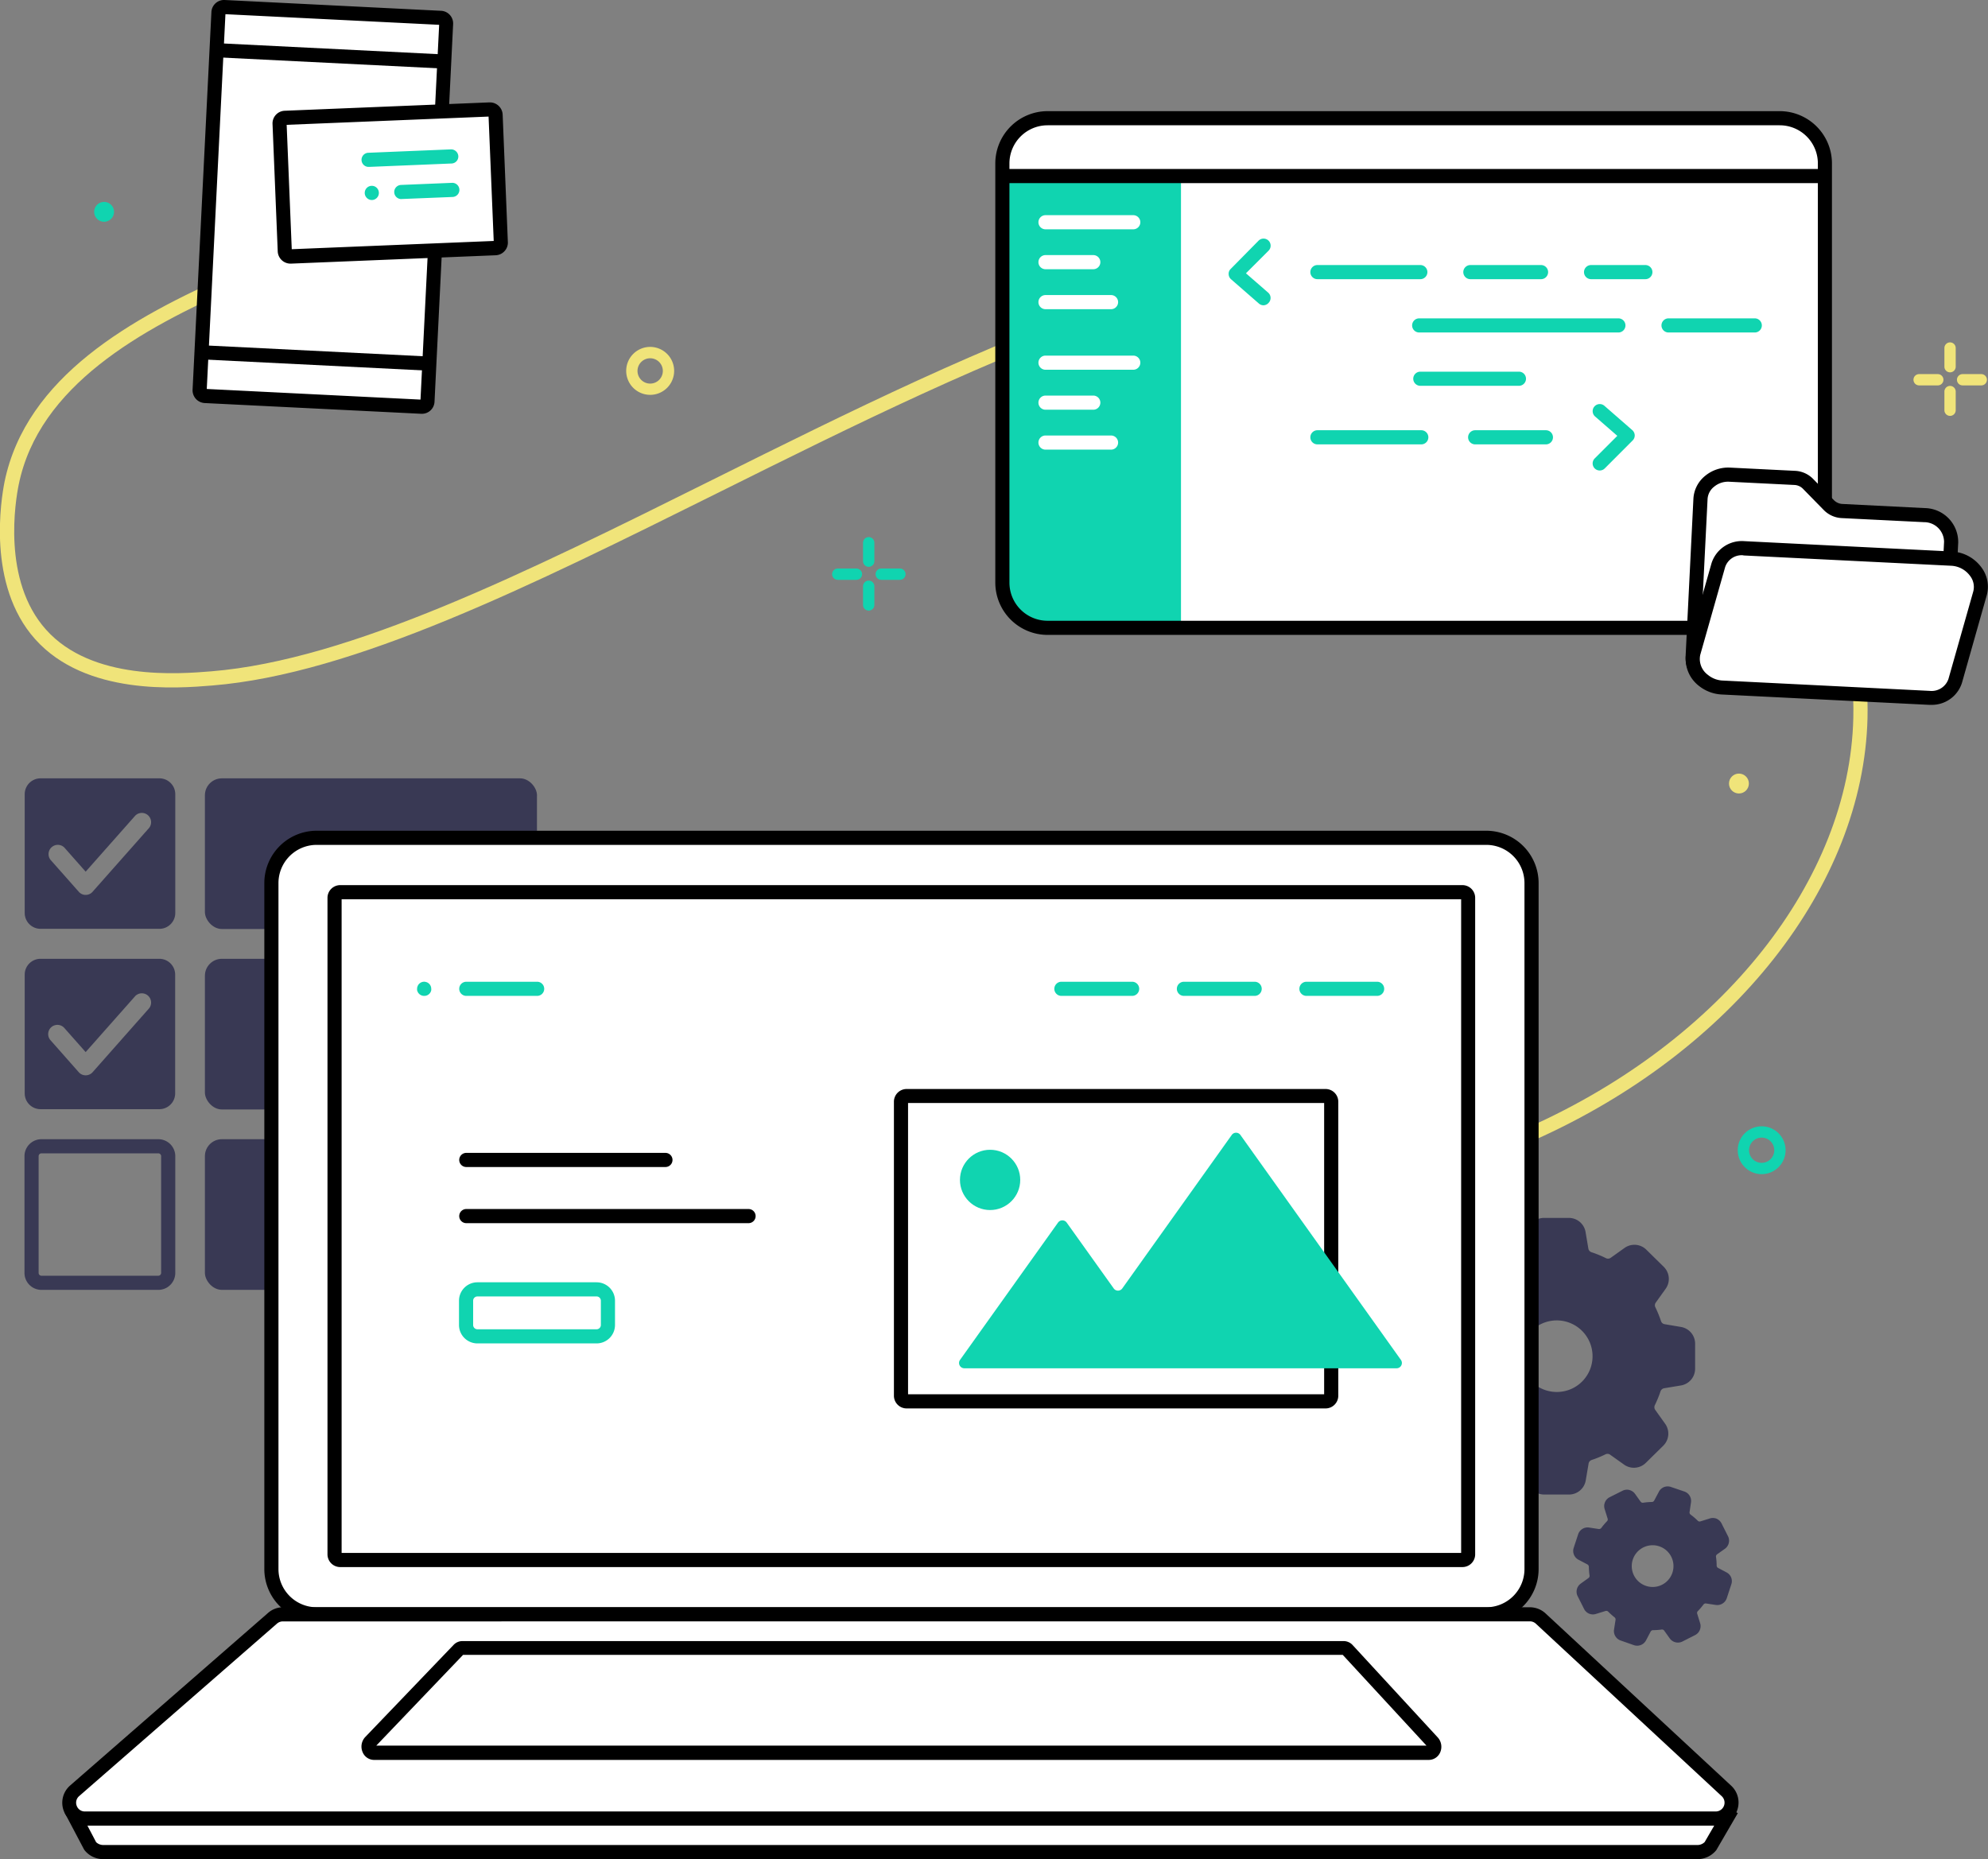 <svg xmlns="http://www.w3.org/2000/svg" viewBox="0 0 351.6 328.84">
  <rect x="0" y="0" width="351.6" height="328.84" fill="#808080" stroke="none"/>
  <defs>
    <style>
      .hero-yellow {fill:#f0e47a}
      .hero-bg-accent {fill:#393954}
      .hero-white {fill:#fff}
      .hero-cyan {fill:#10d4b0}
    </style>
  </defs>
  <path d="M271.38 201.65l-1-2.28c34.19-15.29 56.72-43.69 57.4-72.37.86-36.25-32.23-69.56-63.66-77.92C224.68 38.59 175 63.28 127 87.16c-33.15 16.48-64.46 32.06-89.46 34.09-6.12.5-22.36 1.83-31.32-8.19-8.6-9.61-6-24.86-5.42-27.82C4.62 66.64 23.25 56.2 41 48.43l1 2.29c-17.13 7.51-35.13 17.54-38.69 35-.56 2.75-3 16.93 4.84 25.66 8.12 9.08 23.47 7.83 29.25 7.36 24.52-2 55.62-17.46 88.54-33.84 48.43-24.09 98.5-49 138.83-38.26 16.83 4.48 33.55 15.37 45.87 29.87 13.08 15.4 20.05 33.34 19.65 50.53-.74 29.65-23.85 58.96-58.91 74.61z" class="hero-yellow"/>
  <path d="M28 204a.5.5 0 01.5.5v20.65a.51.51 0 01-.5.5H7.33a.5.5 0 01-.5-.5V204.5a.5.5 0 01.5-.5H28m0-2.5H7.33a3 3 0 00-3 3v20.65a3 3 0 003 3H28a3 3 0 003-3V204.5a3 3 0 00-3-3zM28.17 169.59h-21a2.8 2.8 0 00-2.8 2.8v21a2.8 2.8 0 002.8 2.8h21a2.8 2.8 0 002.81-2.8v-21a2.8 2.8 0 00-2.81-2.8zm-1.79 8.75l-10 11.31a1.64 1.64 0 01-1.23.55 1.62 1.62 0 01-1.22-.55l-5-5.66a1.63 1.63 0 112.45-2.16l3.77 4.26 8.78-9.92a1.64 1.64 0 012.45 2.17zM28.17 137.67h-21a2.81 2.81 0 00-2.8 2.81v21a2.81 2.81 0 002.8 2.81h21a2.81 2.81 0 002.83-2.78v-21a2.81 2.81 0 00-2.83-2.84zm-1.79 8.76l-10 11.3a1.62 1.62 0 01-1.23.56 1.6 1.6 0 01-1.22-.56l-5-5.65a1.64 1.64 0 012.45-2.17l3.77 4.27 8.78-9.92a1.64 1.64 0 012.45 2.17z" class="hero-bg-accent"/>
  <rect width="58.73" height="26.65" x="36.24" y="137.67" class="hero-bg-accent" rx="3"/>
  <rect width="58.73" height="26.65" x="36.24" y="169.59" class="hero-bg-accent" rx="3"/>
  <rect width="58.73" height="26.65" x="36.24" y="201.5" class="hero-bg-accent" rx="3"/>
  <path d="M297.36 234.72l-2.95-.5a.82.82 0 01-.64-.54 19.41 19.41 0 00-1-2.45.8.8 0 01.07-.83l1.74-2.43a3 3 0 00-.33-3.9l-3.05-3a3 3 0 00-3.89-.33l-2.44 1.74a.82.82 0 01-.84.06 19.1 19.1 0 00-2.56-1.05.82.82 0 01-.55-.64l-.49-2.9a3 3 0 00-3-2.53h-4.31a3 3 0 00-3 2.53l-.51 3a.84.84 0 01-.54.64 17.83 17.83 0 00-2.43 1 .82.82 0 01-.85-.07l-2.4-1.73a3 3 0 00-3.9.33l-3.06 3a3 3 0 00-.33 3.9l1.76 2.47a.82.82 0 01.07.83 20 20 0 00-1 2.45.8.8 0 01-.64.55l-2.9.49a3 3 0 00-2.53 3v4.31a3 3 0 002.53 3l3 .51a.81.81 0 01.64.54 18.38 18.38 0 001 2.43.82.82 0 01-.06.84l-1.73 2.4a3 3 0 00.33 3.9l3 3a3 3 0 002.14.89 3 3 0 001.75-.57l2.47-1.76a.82.82 0 01.84-.06 19.15 19.15 0 002.34 1 .81.81 0 01.54.64l.49 2.95a3 3 0 003 2.52h4.32a3 3 0 003-2.52l.5-2.95a.81.81 0 01.54-.64 19.27 19.27 0 002.44-1 .8.8 0 01.84.07l2.43 1.73a3 3 0 003.9-.32l3.05-3a3 3 0 00.33-3.9l-1.74-2.44a.82.82 0 01-.07-.84 19.9 19.9 0 001-2.44.83.83 0 01.64-.55l2.95-.49a3 3 0 002.53-3v-4.31a3 3 0 00-2.44-3.03zm-22 11.49a6.33 6.33 0 116.3-6.33 6.31 6.31 0 01-6.27 6.33zM305.41 278.15l-1.55-.82a.47.47 0 01-.25-.41 9.89 9.89 0 00-.12-1.54.49.49 0 01.19-.45l1.41-1a1.76 1.76 0 00.52-2.22l-1.13-2.24a1.78 1.78 0 00-1-.89 1.81 1.81 0 00-1.08 0l-1.66.52a.48.48 0 01-.48-.12 10.32 10.32 0 00-1.26-1.08.46.46 0 01-.18-.45l.25-1.7a1.76 1.76 0 00-1.19-1.94l-2.38-.81a1.75 1.75 0 00-2.11.86l-.83 1.56a.48.48 0 01-.42.25 11.28 11.28 0 00-1.53.13.47.47 0 01-.45-.19l-1-1.4a1.82 1.82 0 00-.88-.63 1.74 1.74 0 00-1.34.11l-2.25 1.13a1.76 1.76 0 00-.89 2.1l.53 1.69a.45.45 0 01-.12.47 11 11 0 00-1 1.18.51.51 0 01-.46.19l-1.69-.26a1.77 1.77 0 00-1.95 1.2l-.78 2.38a1.76 1.76 0 00.86 2.12l1.56.82a.5.5 0 01.26.42 11.26 11.26 0 00.12 1.53.46.46 0 01-.19.46l-1.39 1a1.76 1.76 0 00-.52 2.22l1.13 2.24a1.74 1.74 0 002.1.89l1.69-.52a.46.46 0 01.47.11 12.87 12.87 0 001.12 1 .49.49 0 01.19.45l-.27 1.72a1.77 1.77 0 001.2 1.95l2.34.82a1.77 1.77 0 002.12-.86l.81-1.54a.49.49 0 01.42-.26 11.25 11.25 0 001.53-.11.46.46 0 01.45.19l1 1.4a1.78 1.78 0 002.22.53l2.25-1.14a1.78 1.78 0 00.89-2.1l-.52-1.67a.46.46 0 01.11-.47 11 11 0 001-1.17.48.48 0 01.46-.18l1.72.26a1.77 1.77 0 001.94-1.2l.78-2.38a1.74 1.74 0 00-.77-2.15zm-14.26 2.37a3.69 3.69 0 114.64-2.36 3.68 3.68 0 01-4.64 2.36z" class="hero-bg-accent"/>
  <rect width="222.92" height="137.35" x="47.95" y="148.19" class="hero-white" rx="8"/>
  <path d="M262.87 286.79H56a9.26 9.26 0 01-9.25-9.25V156.19a9.26 9.26 0 019.25-9.25h206.87a9.26 9.26 0 019.25 9.25v121.35a9.26 9.26 0 01-9.25 9.25zM56 149.44a6.76 6.76 0 00-6.75 6.75v121.35a6.76 6.76 0 006.75 6.75h206.87a6.76 6.76 0 006.75-6.75V156.19a6.76 6.76 0 00-6.75-6.75z"/>
  <path d="M258.65 277.18H60.17a2.25 2.25 0 01-2.25-2.25V158.81a2.25 2.25 0 012.25-2.25h198.48a2.25 2.25 0 012.25 2.25v116.12a2.25 2.25 0 01-2.25 2.25zm-198.23-2.5h198V159.06h-198z"/>
  <path d="M306.27 320.08l-3.74 6.43a3 3 0 01-2.41 1.08H18.36a3 3 0 01-2.4-1.08l-3.41-6.43" class="hero-white"/>
  <path d="M300.12 328.84H18.36a4.21 4.21 0 01-3.42-1.6l-.09-.14-3.4-6.44 2.21-1.17 3.34 6.35a1.84 1.84 0 001.35.5h281.77a1.82 1.82 0 001.37-.52l3.7-6.37 2.16 1.26-3.8 6.53a4.25 4.25 0 01-3.43 1.6z"/>
  <path d="M270.58 285.54H50a2.82 2.82 0 00-1.84.69l-35 30.52a2.81 2.81 0 001.84 4.92h288.46a2.8 2.8 0 001.9-4.86l-32.87-30.52a2.82 2.82 0 00-1.91-.75z" class="hero-white"/>
  <path d="M303.46 322.92H15.07a4.05 4.05 0 01-2.66-7.11l35-30.52a4 4 0 012.66-1h220.51a4.09 4.09 0 012.76 1.08l32.88 30.52a4.06 4.06 0 01-2.76 7zM50 286.79a1.57 1.57 0 00-1 .38l-35 30.52a1.52 1.52 0 00-.43 1.72 1.51 1.51 0 001.45 1h288.44a1.56 1.56 0 001.05-2.7l-32.87-30.51a1.56 1.56 0 00-1.06-.42z"/>
  <path d="M252.69 311.29H66.13a2.2 2.2 0 01-2-1.38 2.47 2.47 0 01.47-2.67l15.62-16.29a2.14 2.14 0 011.56-.68h155.86a2.16 2.16 0 011.59.71l15.05 16.33a2.47 2.47 0 01.43 2.65 2.2 2.2 0 01-2.02 1.33zm-186.14-2.53h185.74l-14.81-16.05H81.9z"/>
  <path d="M243.56 176.15h-12.5a1.25 1.25 0 010-2.5h12.5a1.25 1.25 0 010 2.5zM221.9 176.15h-12.51a1.25 1.25 0 010-2.5h12.51a1.25 1.25 0 010 2.5zM200.23 176.15h-12.51a1.25 1.25 0 010-2.5h12.51a1.25 1.25 0 010 2.5zM105.52 237.62H84.43a3.26 3.26 0 01-3.25-3.25v-4.31a3.26 3.26 0 013.25-3.25h21.09a3.26 3.26 0 013.25 3.25v4.31a3.26 3.26 0 01-3.25 3.25zm-21.09-8.31a.76.76 0 00-.75.75v4.31a.76.76 0 00.75.75h21.09a.76.76 0 00.75-.75v-4.31a.76.76 0 00-.75-.75z" class="hero-cyan"/>
  <path d="M117.69 206.42H82.47a1.25 1.25 0 010-2.5h35.22a1.25 1.25 0 110 2.5zM132.39 216.35H82.47a1.25 1.25 0 010-2.5h49.92a1.25 1.25 0 010 2.5z"/>
  <path d="M75 176.15a1.12 1.12 0 01-.48-.1 1.09 1.09 0 01-.4-.27 1.05 1.05 0 01-.27-.4 1.27 1.27 0 01-.08-.23 1.1 1.1 0 010-.25 1 1 0 01.1-.48.76.76 0 01.11-.22.7.7 0 01.16-.19 1.24 1.24 0 011.12-.34l.23.07a.94.94 0 01.22.12.9.9 0 01.19.15 1.24 1.24 0 01.37.89 1.13 1.13 0 010 .25 1.19 1.19 0 01-.07.23 1.39 1.39 0 01-.11.21 1 1 0 01-.16.19 1.22 1.22 0 01-.93.37zM95 176.15H82.47a1.25 1.25 0 010-2.5H95a1.25 1.25 0 010 2.5z" class="hero-cyan"/>
  <rect width="76.09" height="54.02" x="159.35" y="193.85" class="hero-white" rx="1"/>
  <circle cx="175.11" cy="208.7" r="5.33" class="hero-cyan"/>
  <path d="M234.44 249.12h-74.09a2.25 2.25 0 01-2.25-2.25v-52a2.25 2.25 0 012.25-2.25h74.09a2.25 2.25 0 012.25 2.25v52a2.25 2.25 0 01-2.25 2.25zm-73.84-2.5h73.59V195.1H160.6z"/>
  <path d="M217.87 200.72l-19.38 27.17a.93.93 0 01-1.52 0l-8.32-11.65a.94.94 0 00-1.52 0l-17.34 24.3a.94.94 0 00.76 1.48H247a.94.94 0 00.77-1.48l-28.41-39.82a.94.94 0 00-1.49 0z" class="hero-cyan"/>
  <rect width="40.34" height="68.87" x="36.95" y="2.16" class="hero-white" rx="1" transform="rotate(2.85 57.023 36.593)"/>
  <path d="M74.61 73.19h-.11l-38.3-1.9a2.26 2.26 0 01-2.14-2.36l3.33-66.79A2.24 2.24 0 0139.74 0L78 1.91a2.24 2.24 0 012.14 2.36l-3.29 66.79a2.23 2.23 0 01-2.24 2.13zm0-2.5zM36.57 68.8l37.8 1.88 3.3-66.29-37.8-1.88z"/>
  <path d="M54.54 43.14h2.5v40.34h-2.5z" transform="rotate(-87.15 55.796 63.31)"/>
  <path d="M57.2-10.29h2.5v40.34h-2.5z" transform="rotate(-87.15 58.454 9.88)"/>
  <rect width="38.24" height="24.56" x="49.89" y="20.09" class="hero-white" rx="1" transform="rotate(-2.34 69.139 32.517)"/>
  <path d="M51.37 46.63a2.26 2.26 0 01-2.25-2.16l-.92-22.54a2.24 2.24 0 012.15-2.34l36.21-1.48h.09a2.26 2.26 0 012.25 2.16l.92 22.54a2.18 2.18 0 01-.59 1.61 2.23 2.23 0 01-1.56.73l-36.21 1.48zm-.67-24.55l.9 22 35.72-1.46-.91-22zm36.86 20.57z"/>
  <path d="M65.19 29.52a1.25 1.25 0 010-2.5l14.57-.6a1.28 1.28 0 011.3 1.2 1.24 1.24 0 01-1.2 1.3l-14.56.6zM65.76 35.38a1.26 1.26 0 01-.88-.37 1.25 1.25 0 111.76-1.78 1.26 1.26 0 010 1.78 1.26 1.26 0 01-.88.37zM71 35.21a1.25 1.25 0 01-.05-2.5l9-.37a1.25 1.25 0 11.1 2.5l-9 .36z" class="hero-cyan"/>
  <rect width="145.49" height="90.15" x="177.28" y="20.91" class="hero-white" rx="8"/>
  <path d="M251.2 49.38H233a1.25 1.25 0 010-2.5h18.2a1.25 1.25 0 010 2.5zM251.39 78.6H233a1.25 1.25 0 010-2.5h18.37a1.25 1.25 0 010 2.5zM286.25 58.81H251a1.25 1.25 0 010-2.5h35.23a1.25 1.25 0 010 2.5zM310.35 58.81H295.1a1.25 1.25 0 010-2.5h15.25a1.25 1.25 0 010 2.5zM272.55 49.38h-12.5a1.25 1.25 0 010-2.5h12.5a1.25 1.25 0 010 2.5zM273.41 78.6H260.9a1.25 1.25 0 010-2.5h12.51a1.25 1.25 0 010 2.5zM291 49.38h-9.6a1.25 1.25 0 010-2.5h9.6a1.25 1.25 0 010 2.5zM268.64 68.24H251.2a1.25 1.25 0 010-2.5h17.44a1.25 1.25 0 010 2.5zM223.47 54a1.24 1.24 0 01-.82-.31l-4.93-4.3a1.24 1.24 0 01-.42-.9 1.18 1.18 0 01.36-.92l4.93-5a1.25 1.25 0 111.77 1.77l-4 4 3.93 3.42a1.25 1.25 0 01.12 1.76 1.28 1.28 0 01-.94.48zM282.92 83.22a1.25 1.25 0 01-.88-2.13l4-4-3.93-3.42a1.25 1.25 0 011.65-1.89l4.93 4.3a1.29 1.29 0 01.43.9 1.25 1.25 0 01-.37.93l-4.93 4.94a1.25 1.25 0 01-.9.37zM177.87 31.89h31v78.3h-25.11a5.88 5.88 0 01-5.88-5.88V31.89h-.01z" class="hero-cyan"/>
  <path d="M200.43 40.56h-15.52a1.25 1.25 0 010-2.5h15.52a1.25 1.25 0 010 2.5zM193.36 47.62h-8.45a1.25 1.25 0 010-2.5h8.45a1.25 1.25 0 010 2.5zM196.5 54.69h-11.59a1.25 1.25 0 010-2.5h11.59a1.25 1.25 0 010 2.5zM200.43 65.4h-15.52a1.25 1.25 0 110-2.5h15.52a1.25 1.25 0 010 2.5zM193.36 72.47h-8.45a1.25 1.25 0 010-2.5h8.45a1.25 1.25 0 010 2.5zM196.5 79.53h-11.59a1.25 1.25 0 010-2.5h11.59a1.25 1.25 0 010 2.5z" class="hero-white"/>
  <path d="M314.76 112.3H185.28a9.26 9.26 0 01-9.25-9.25V28.91a9.26 9.26 0 019.25-9.25h129.48a9.25 9.25 0 019.24 9.25v74.14a9.25 9.25 0 01-9.24 9.25zM185.28 22.16a6.75 6.75 0 00-6.75 6.75v74.14a6.75 6.75 0 006.75 6.75h129.48a6.75 6.75 0 006.75-6.75V28.91a6.75 6.75 0 00-6.75-6.75z"/>
  <path d="M177.28 29.89h145.49v2.5H177.28z"/>
  <path d="M342.44 121.37a4.32 4.32 0 001.52-3.06l1.12-22.41a4.77 4.77 0 00-4.73-4.79l-14.54-.72a3.51 3.51 0 01-2.34-1l-3.72-3.8a3.49 3.49 0 00-2.34-1L305.94 84a4.76 4.76 0 00-5.18 4.29l-1.38 27.84a4.23 4.23 0 00.72 2.58" class="hero-white"/>
  <path d="M343.26 122.32l-1.64-1.89a3.1 3.1 0 001.09-2.18l1.12-22.42a3.52 3.52 0 00-3.54-3.47l-14.54-.72a4.76 4.76 0 01-3.17-1.4l-3.73-3.81a2.25 2.25 0 00-1.5-.65l-11.48-.57a3.84 3.84 0 00-2.7.87 3 3 0 00-1.17 2.23l-1.39 27.84a3 3 0 00.52 1.83l-2.09 1.38a5.5 5.5 0 01-.92-3.33l1.38-27.85a5.58 5.58 0 012.06-4 6.4 6.4 0 014.44-1.47l11.47.57a4.76 4.76 0 013.17 1.4l3.73 3.81a2.27 2.27 0 001.5.65l14.54.73a6 6 0 015.92 6.13l-1.12 22.41a5.56 5.56 0 01-1.95 3.91z"/>
  <path d="M301.28 120.34a5.59 5.59 0 003.26 1.25l36.69 1.83a4.34 4.34 0 004.57-3l4.4-15.51c.82-2.88-1.71-6-5-6.11L308.49 97a4.36 4.36 0 00-4.58 3l-4.4 15.51a4.68 4.68 0 001.77 4.86" class="hero-white"/>
  <path d="M341.49 124.67h-.33l-36.68-1.83a7 7 0 01-4-1.52 6 6 0 01-2.18-6.18l4.4-15.51a5.63 5.63 0 015.84-3.91l36.68 1.83a6.89 6.89 0 015.24 2.84 5.68 5.68 0 01.93 4.86L347 120.76a5.58 5.58 0 01-5.51 3.91zm-33.27-26.46a3.08 3.08 0 00-3.11 2.1l-4.4 15.51a3.48 3.48 0 001.35 3.55 4.42 4.42 0 002.55 1l36.68 1.83a3.15 3.15 0 003.31-2.09l4.4-15.51a3.18 3.18 0 00-.56-2.72 4.39 4.39 0 00-3.33-1.81l-36.69-1.82z"/>
  <path d="M311.57 207.68a4.23 4.23 0 114.23-4.23 4.23 4.23 0 01-4.23 4.23zm0-6.46a2.23 2.23 0 102.23 2.23 2.23 2.23 0 00-2.23-2.23z" class="hero-cyan"/>
  <path d="M115 69.84a4.24 4.24 0 114.23-4.23 4.24 4.24 0 01-4.23 4.23zm0-6.47a2.24 2.24 0 102.23 2.24 2.24 2.24 0 00-2.23-2.24z" class="hero-yellow"/>
  <circle cx="307.55" cy="138.59" r="1.76" class="hero-yellow"/>
  <circle cx="18.41" cy="37.47" r="1.76" class="hero-cyan"/>
  <path d="M153.64 108a1 1 0 01-1-1v-3.3a1 1 0 112 0v3.3a1 1 0 01-1 1zM153.64 100.26a1 1 0 01-1-1V96a1 1 0 112 0v3.3a1 1 0 01-1 .96zM159.16 102.56h-3.3a1 1 0 010-2h3.3a1 1 0 110 2zM151.47 102.56h-3.3a1 1 0 010-2h3.3a1 1 0 010 2z" class="hero-cyan"/>
  <path d="M344.89 73.56a1 1 0 01-1-1v-3.3a1 1 0 112 0v3.3a1 1 0 01-1 1zM344.89 65.86a1 1 0 01-1-1v-3.3a1 1 0 012 0v3.3a1 1 0 01-1 1zM350.41 68.17h-3.3a1 1 0 010-2h3.3a1 1 0 010 2zM342.72 68.17h-3.3a1 1 0 010-2h3.3a1 1 0 010 2z" class="hero-yellow"/>
</svg>
